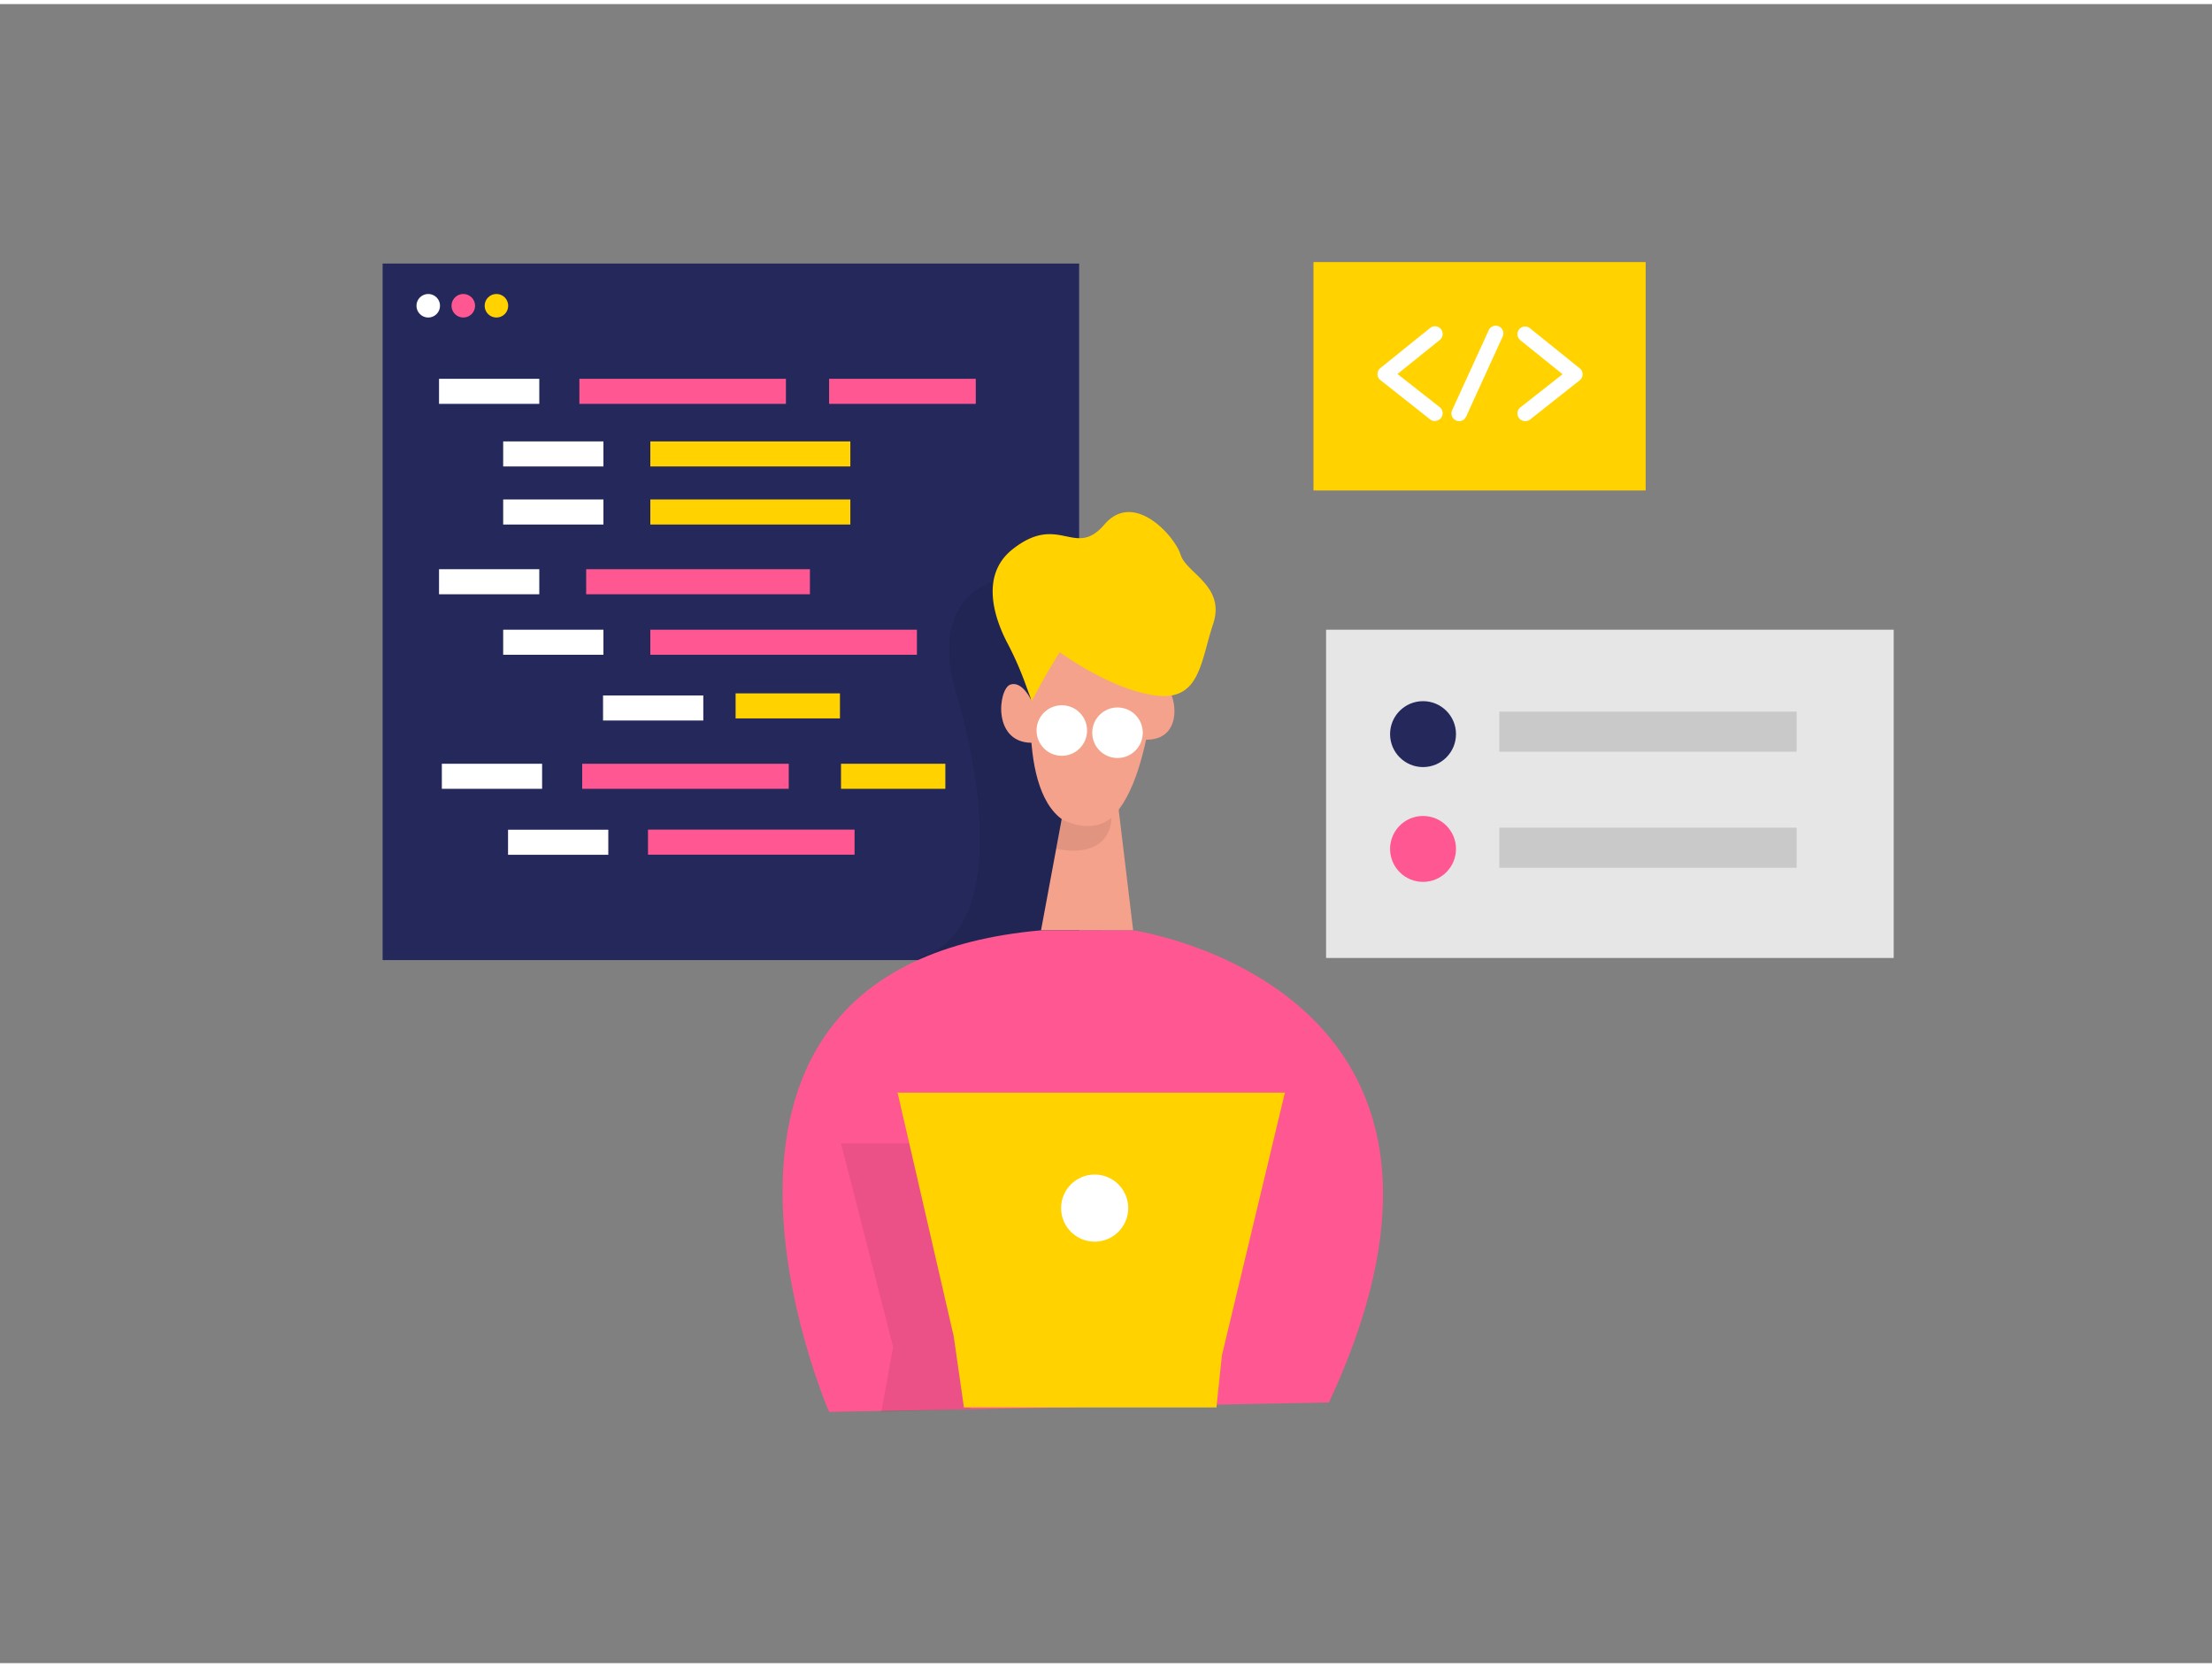 <svg id="Layer_1" data-name="Layer 1" xmlns="http://www.w3.org/2000/svg" viewBox="0 0 400 300" width="406" height="306" class="illustration styles_illustrationTablet__1DWOa"><rect x="0" y="0" width="400" height="300" fill="#808080" stroke="none"/><path d="M206.54,126.05s1.64-3.73,3.86-3,4.19,10.46-3.64,9.95Z" fill="#f4a28c"></path><rect x="69.19" y="46.92" width="125.95" height="125.95" fill="#24285b"></rect><rect x="106" y="102.19" width="40.46" height="4.53" fill="#ff5792"></rect><rect x="117.6" y="89.58" width="36.17" height="4.53" fill="#ffd200"></rect><rect x="152.08" y="137.37" width="18.87" height="4.53" fill="#ffd200"></rect><rect x="133.02" y="124.64" width="18.87" height="4.53" fill="#ffd200"></rect><rect x="117.6" y="113.13" width="48.21" height="4.53" fill="#ff5792"></rect><rect x="90.99" y="113.13" width="18.13" height="4.53" fill="#fff"></rect><rect x="109.05" y="125.02" width="18.13" height="4.53" fill="#fff"></rect><rect x="91.87" y="149.3" width="18.13" height="4.53" fill="#fff"></rect><rect x="79.39" y="102.19" width="18.13" height="4.53" fill="#fff"></rect><circle cx="77.44" cy="54.55" r="2.13" fill="#fff"></circle><circle cx="83.78" cy="54.55" r="2.13" fill="#ff5792"></circle><circle cx="89.77" cy="54.55" r="2.13" fill="#ffd200"></circle><rect x="79.39" y="67.76" width="18.13" height="4.53" fill="#fff"></rect><rect x="90.99" y="79.08" width="18.13" height="4.53" fill="#fff"></rect><rect x="117.6" y="79.08" width="36.17" height="4.53" fill="#ffd200"></rect><rect x="90.99" y="89.58" width="18.13" height="4.53" fill="#fff"></rect><rect x="104.77" y="67.76" width="37.35" height="4.53" fill="#ff5792"></rect><rect x="79.9" y="137.37" width="18.13" height="4.53" fill="#fff"></rect><rect x="105.28" y="137.37" width="37.35" height="4.53" fill="#ff5792"></rect><rect x="117.18" y="149.28" width="37.35" height="4.53" fill="#ff5792"></rect><rect x="149.93" y="67.76" width="26.52" height="4.53" fill="#ff5792"></rect><rect x="237.52" y="46.65" width="60.07" height="41.3" fill="#ffd200"></rect><path d="M179.43,104.45s-11.63,3.11-6.52,20.19,8.53,43.91-7.1,47.85H199.6l-2.77-43.33Z" opacity="0.08"></path><path d="M259.48,75.41a1.41,1.41,0,0,1-.86-.3l-9-7.12a1.35,1.35,0,0,1-.53-1.08,1.41,1.41,0,0,1,.52-1.09l9-7.25a1.39,1.39,0,1,1,1.75,2.17l-7.65,6.15,7.64,6a1.39,1.39,0,0,1-.87,2.48Z" fill="#fff"></path><polygon points="192.82 142.91 188.25 167.49 204.91 167.49 201.96 142.91 192.82 142.91" fill="#f4a28c"></polygon><path d="M275.79,75.41a1.39,1.39,0,0,1-.86-2.48l7.63-6-7.64-6.15a1.39,1.39,0,1,1,1.74-2.17l9,7.25a1.38,1.38,0,0,1,0,2.17l-9,7.12A1.41,1.41,0,0,1,275.79,75.41Z" fill="#fff"></path><path d="M263.86,75.41a1.47,1.47,0,0,1-.58-.12,1.4,1.4,0,0,1-.69-1.85l6.57-14.36a1.39,1.39,0,1,1,2.52,1.15L265.12,74.6A1.38,1.38,0,0,1,263.86,75.41Z" fill="#fff"></path><path d="M186.83,121.11s-3.53,25.42,8.45,27.7,13.62-27.7,13.62-27.7,1.93-9.17-4.7-15.13S183.77,105.94,186.83,121.11Z" fill="#f4a28c"></path><path d="M186.57,126.05l-1.23-3.36a58.65,58.65,0,0,0-3.16-7.12c-2.13-4.06-5.19-12.17.94-17,8.42-6.64,11.23,1.8,16.59-4.46s12.77,2.16,13.79,5.48,8.17,5.62,5.87,12.51S217,126.2,208.76,125s-17.13-7.81-17.13-7.81S189.26,120.85,186.57,126.05Z" fill="#ffd200"></path><circle cx="192.01" cy="131.36" r="4.57" fill="#fff"></circle><circle cx="202.08" cy="131.76" r="4.57" fill="#fff"></circle><path d="M149.93,254.57S114.74,174,188.25,167.49h16.66s70.46,10.15,35.4,85.38Z" fill="#ff5792"></path><polygon points="164.42 206.01 152.08 206.01 161.51 242.83 159.37 254.57 175.46 254.06 179.51 220.1 164.42 206.01" opacity="0.08"></polygon><path d="M186.57,126.05s-1.64-3.73-3.86-3-3.42,11,4.42,10.51Z" fill="#f4a28c"></path><polygon points="172.46 240.9 162.31 196.84 232.35 196.84 220.96 244.36 219.97 253.77 174.31 253.77 172.46 240.9" fill="#ffd200"></polygon><circle cx="197.95" cy="217.72" r="6.07" fill="#fff"></circle><rect x="239.8" y="113.13" width="102.64" height="59.36" fill="#e6e6e6"></rect><circle cx="257.33" cy="132.01" r="5.96" fill="#24285b"></circle><circle cx="257.33" cy="152.77" r="5.96" fill="#ff5792"></circle><rect x="271.12" y="127.94" width="53.78" height="7.25" fill="#c9c9c9"></rect><rect x="271.12" y="148.93" width="53.78" height="7.25" fill="#c9c9c9"></rect><path d="M192,147.37s5,3,9-.24c0,0,.28,7.59-10,5.64Z" opacity="0.08"></path></svg>